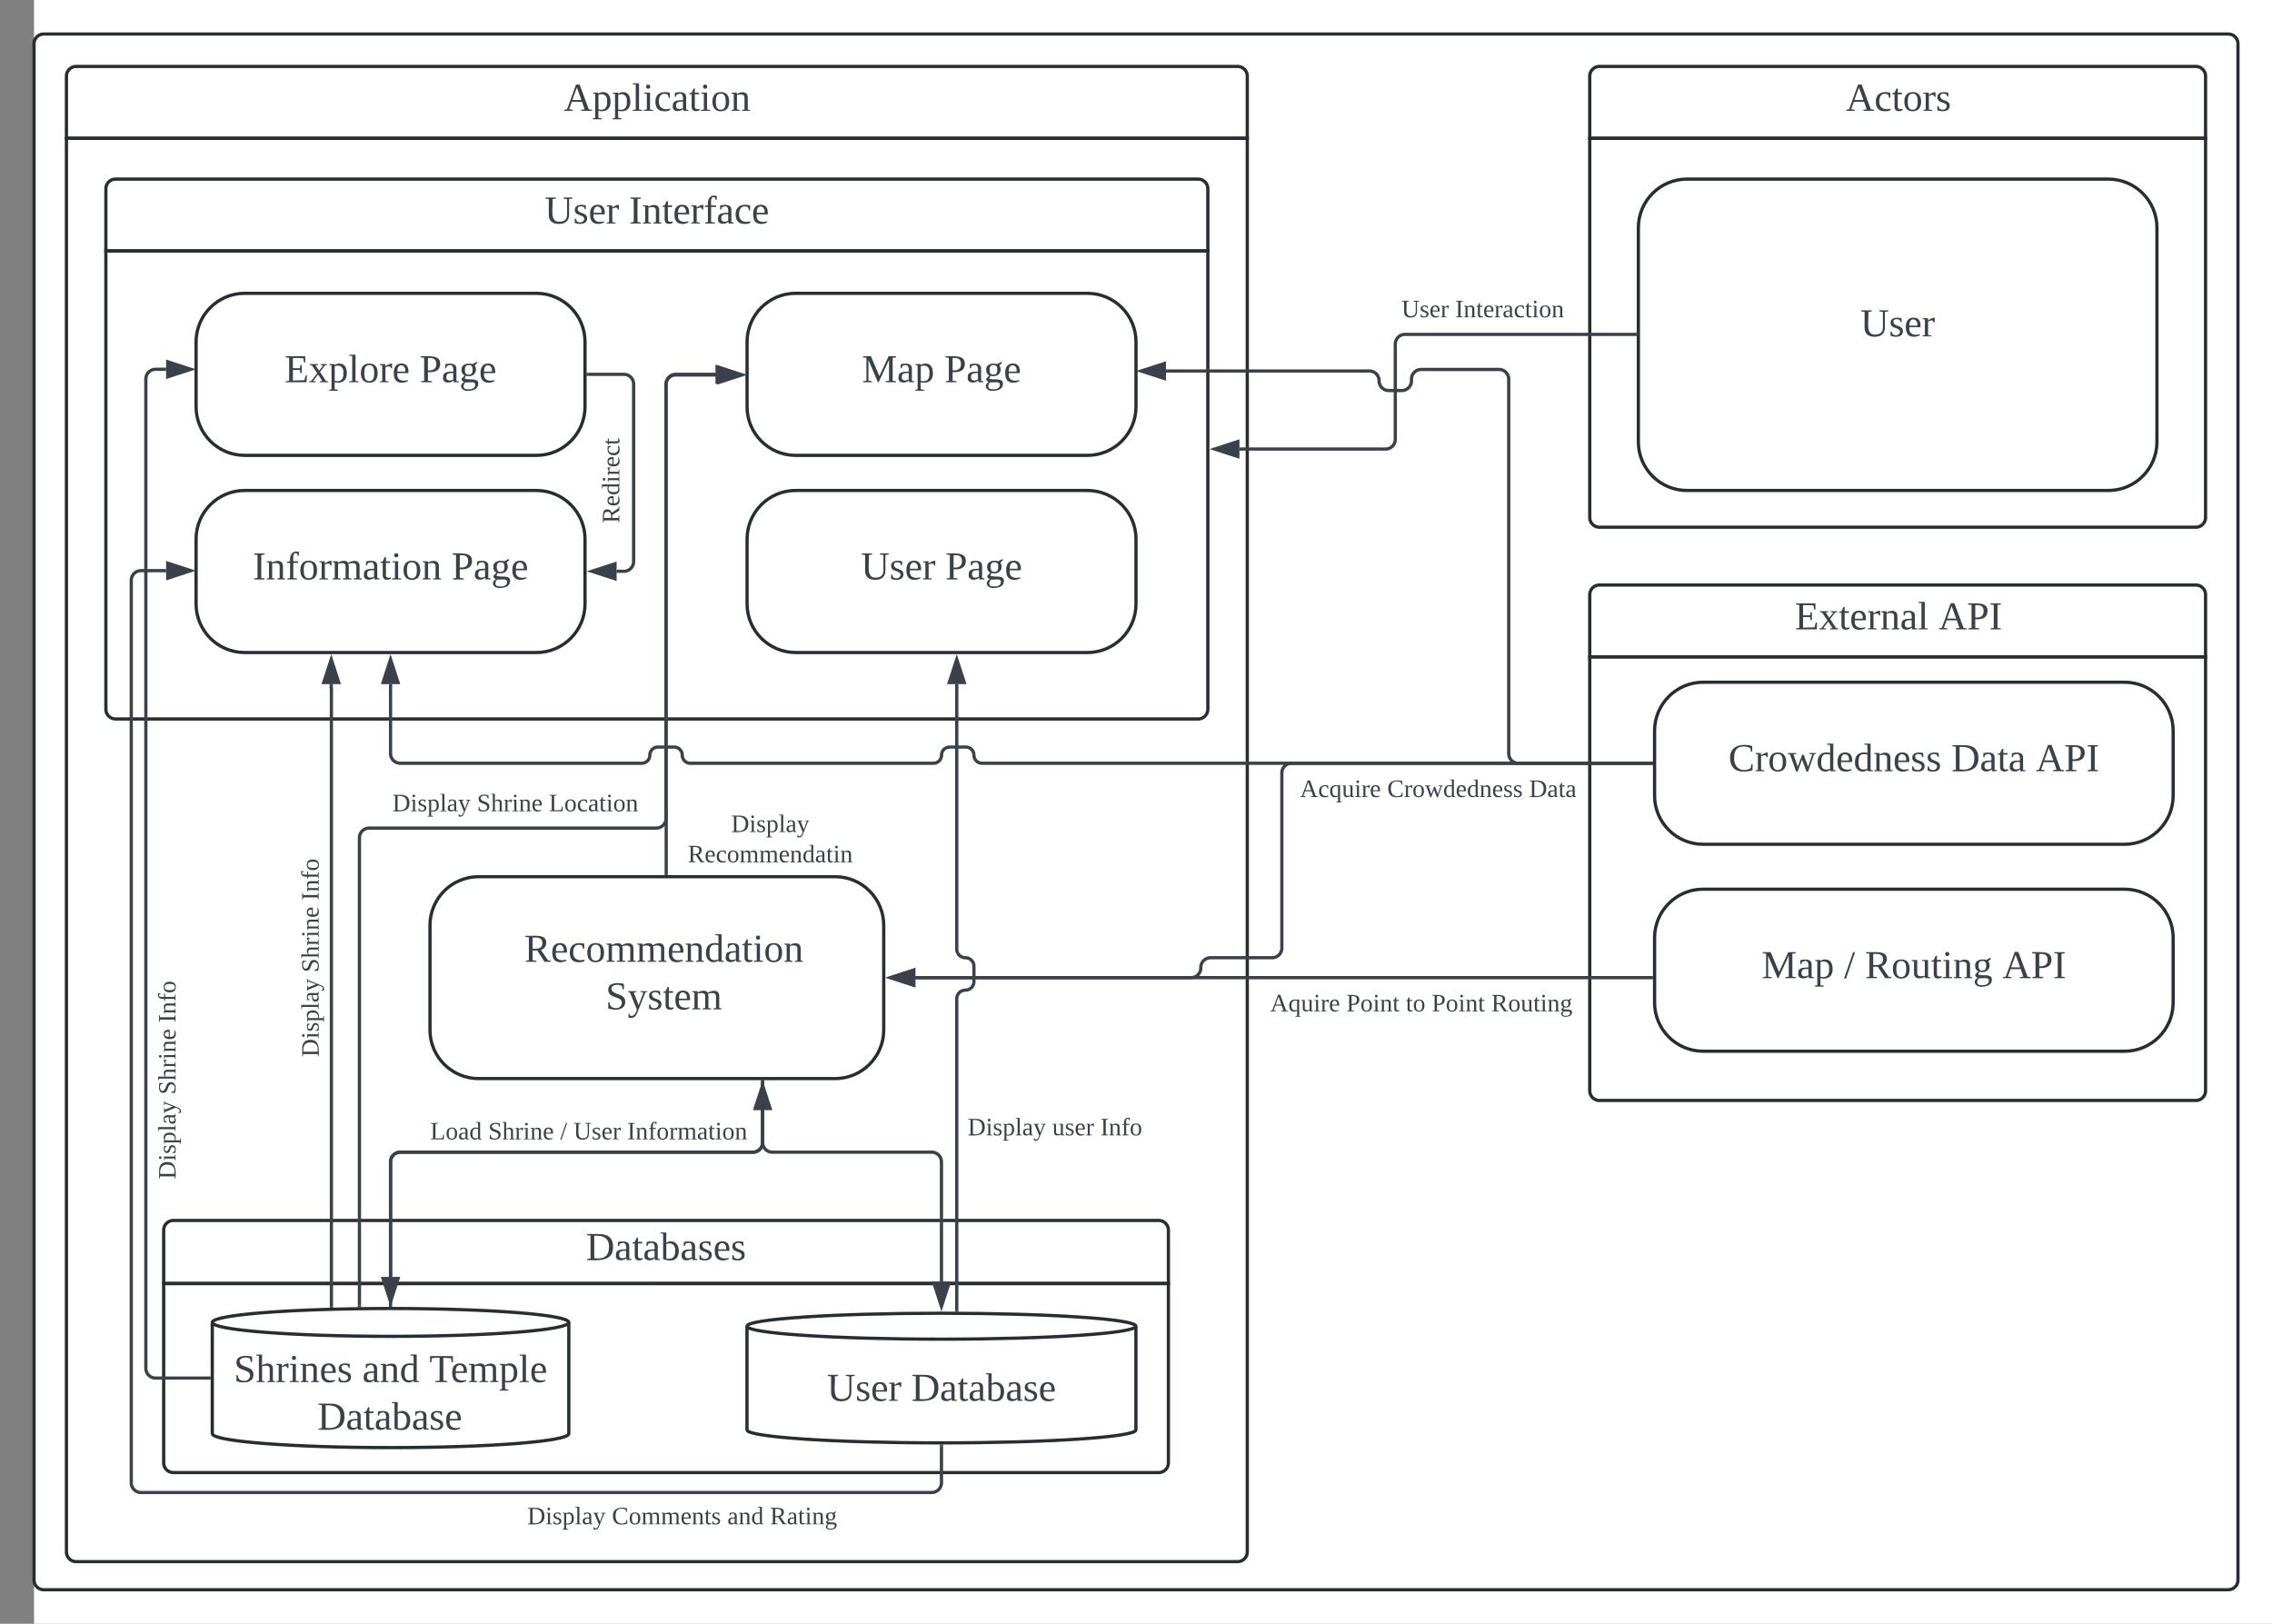 <svg xmlns="http://www.w3.org/2000/svg" xmlns:xlink="http://www.w3.org/1999/xlink" xmlns:lucid="lucid" width="1402" height="1002"><rect width="100%" height="100%" fill="#808080" stroke="none"/><g transform="translate(-479 221)" lucid:page-tab-id="0_0"><path d="M500-500h1500v1500H500z" fill="#fff"/><path d="M500-194a6 6 0 0 1 6-6h1348a6 6 0 0 1 6 6v948a6 6 0 0 1-6 6H506a6 6 0 0 1-6-6z" stroke="#282c33" stroke-width="2" fill-opacity="0"/><path d="M520-135.67V-174a6 6 0 0 1 6-6h716.67a6 6 0 0 1 6 6v38.33z" stroke="#282c33" stroke-width="2" fill="#fff"/><path d="M1248.67-135.67v872.34a6 6 0 0 1-6 6H526a6 6 0 0 1-6-6v-872.34z" stroke="#282c33" stroke-width="2" fill="none"/><use xlink:href="#a" transform="matrix(1,0,0,1,520,-180) translate(306.886 27.389)"/><path d="M994.33 320c16.57 0 30 13.43 30 30v64.58c0 16.57-13.43 30-30 30h-220c-16.57 0-30-13.43-30-30V350c0-16.57 13.43-30 30-30zM1790 200c16.57 0 30 13.43 30 30v40c0 16.57-13.43 30-30 30h-260c-16.57 0-30-13.43-30-30v-40c0-16.57 13.43-30 30-30zM1790 327.7c16.57 0 30 13.44 30 30v40c0 16.58-13.43 30-30 30h-260c-16.57 0-30-13.42-30-30v-40c0-16.56 13.43-30 30-30z" stroke="#282c33" stroke-width="2" fill-opacity="0"/><path d="M1460 184.33V146a6 6 0 0 1 6-6h368a6 6 0 0 1 6 6v38.33z" stroke="#282c33" stroke-width="2" fill="#fff"/><path d="M1840 184.33v267.75a6 6 0 0 1-6 6h-368a6 6 0 0 1-6-6V184.33z" stroke="#282c33" stroke-width="2" fill="none"/><use xlink:href="#b" transform="matrix(1,0,0,1,1460,140) translate(126.537 27.389)"/><use xlink:href="#c" transform="matrix(1,0,0,1,1460,140) translate(215.216 27.389)"/><path d="M544.33-66.14v-38.34a6 6 0 0 1 6-6h668a6 6 0 0 1 6 6v38.34z" stroke="#282c33" stroke-width="2" fill="#fff"/><path d="M1224.33-66.14v282.8a6 6 0 0 1-6 6h-668a6 6 0 0 1-6-6v-282.8z" stroke="#282c33" stroke-width="2" fill="none"/><use xlink:href="#d" transform="matrix(1,0,0,1,544.333,-110.477) translate(270.741 27.389)"/><use xlink:href="#e" transform="matrix(1,0,0,1,544.333,-110.477) translate(322.821 27.389)"/><path d="M810-40c16.57 0 30 13.43 30 30v40c0 16.57-13.43 30-30 30H630c-16.57 0-30-13.43-30-30v-40c0-16.57 13.43-30 30-30zM1150-40c16.57 0 30 13.43 30 30v40c0 16.57-13.43 30-30 30H970c-16.57 0-30-13.43-30-30v-40c0-16.57 13.43-30 30-30zM810 81.67c16.57 0 30 13.43 30 30v40c0 16.57-13.43 30-30 30H630c-16.57 0-30-13.43-30-30v-40c0-16.57 13.43-30 30-30zM1150 81.67c16.57 0 30 13.43 30 30v40c0 16.57-13.43 30-30 30H970c-16.57 0-30-13.43-30-30v-40c0-16.57 13.43-30 30-30z" stroke="#282c33" stroke-width="2" fill-opacity="0"/><path d="M580 571.04v-32.9a6 6 0 0 1 6-6h608a6 6 0 0 1 6 6v32.9z" stroke="#282c33" stroke-width="2" fill="#fff"/><path d="M1200 571.04V681.7a6 6 0 0 1-6 6H586a6 6 0 0 1-6-6V571.05z" stroke="#282c33" stroke-width="2" fill="none"/><use xlink:href="#f" transform="matrix(1,0,0,1,580,532.154) translate(260.602 24.389)"/><path d="M1460-135.67V-174a6 6 0 0 1 6-6h368a6 6 0 0 1 6 6v38.33z" stroke="#282c33" stroke-width="2" fill="#fff"/><path d="M1840-135.67v234a6 6 0 0 1-6 6h-368a6 6 0 0 1-6-6v-234z" stroke="#282c33" stroke-width="2" fill="none"/><use xlink:href="#g" transform="matrix(1,0,0,1,1460,-180) translate(158.009 27.389)"/><path d="M1780-110.48c16.57 0 30 13.43 30 30V51.67c0 16.56-13.43 30-30 30h-260c-16.57 0-30-13.44-30-30V-80.48c0-16.57 13.43-30 30-30z" stroke="#282c33" stroke-width="2" fill-opacity="0"/><path d="M830 663.7c0 4.75-49.25 8.6-110 8.6s-110-3.85-110-8.6v-68.66c0-4.74 49.25-8.58 110-8.58s110 3.84 110 8.58z" stroke="#282c33" stroke-width="2" fill="#fff"/><path d="M830 595.04c0 4.74-49.25 8.6-110 8.6s-110-3.86-110-8.6" stroke="#282c33" stroke-width="2" fill="none"/><use xlink:href="#h" transform="matrix(1,0,0,1,615,608.626) translate(8.275 23.243)"/><use xlink:href="#i" transform="matrix(1,0,0,1,615,608.626) translate(87.583 23.243)"/><use xlink:href="#j" transform="matrix(1,0,0,1,615,608.626) translate(128.935 23.243)"/><use xlink:href="#k" transform="matrix(1,0,0,1,615,608.626) translate(59.86 52.576)"/><path d="M1179.95 661.38c0 4.4-53.73 8-120 8-66.27 0-120-3.6-120-8v-64c0-4.42 53.73-8 120-8 66.27 0 120 3.58 120 8z" stroke="#282c33" stroke-width="2" fill="#fff"/><path d="M1179.95 597.38c0 4.4-53.73 8-120 8-66.27 0-120-3.6-120-8" stroke="#282c33" stroke-width="2" fill="none"/><use xlink:href="#d" transform="matrix(1,0,0,1,944.951,610.376) translate(44.315 33.056)"/><use xlink:href="#k" transform="matrix(1,0,0,1,944.951,610.376) translate(96.395 33.056)"/><path d="M768.67 358.3a6 6 0 0 1 6-6h228a6 6 0 0 1 6 6v48a6 6 0 0 1-6 6h-228a6 6 0 0 1-6-6z" fill="none"/><use xlink:href="#l" transform="matrix(1,0,0,1,768.667,352.291) translate(33.901 20.222)"/><use xlink:href="#m" transform="matrix(1,0,0,1,768.667,352.291) translate(84.046 49.556)"/><path d="M949.6 446.58V484a6 6 0 0 0 6 6h98.35a6 6 0 0 1 6 6v73.87" stroke="#3a414a" stroke-width="2" fill="none"/><path d="M950.58 446.6h-1.95v-1.02h1.95z" stroke="#3a414a" stroke-width=".05" fill="#3a414a"/><path d="M1059.95 585.14l-4.63-14.27h9.27z" stroke="#3a414a" stroke-width="2" fill="#3a414a"/><path d="M949.6 446.58V484a6 6 0 0 1-6 6H726a6 6 0 0 0-6 6v70.96" stroke="#3a414a" stroke-width="2" fill="none"/><path d="M950.58 446.6h-1.95v-1.02h1.95z" stroke="#3a414a" stroke-width=".05" fill="#3a414a"/><path d="M720 582.22l-4.63-14.26h9.26z" stroke="#3a414a" stroke-width="2" fill="#3a414a"/><path d="M1520 226a6 6 0 0 1 6-6h268a6 6 0 0 1 6 6v48a6 6 0 0 1-6 6h-268a6 6 0 0 1-6-6z" fill="none"/><use xlink:href="#n" transform="matrix(1,0,0,1,1520,220) translate(25.552 34.889)"/><use xlink:href="#o" transform="matrix(1,0,0,1,1520,220) translate(163.12 34.889)"/><use xlink:href="#p" transform="matrix(1,0,0,1,1520,220) translate(215.201 34.889)"/><path d="M1520 353.7a6 6 0 0 1 6-6h268a6 6 0 0 1 6 6v48a6 6 0 0 1-6 6h-268a6 6 0 0 1-6-6z" fill="none"/><use xlink:href="#q" transform="matrix(1,0,0,1,1520,347.709) translate(46.059 34.889)"/><use xlink:href="#r" transform="matrix(1,0,0,1,1520,347.709) translate(96.917 34.889)"/><use xlink:href="#s" transform="matrix(1,0,0,1,1520,347.709) translate(109.818 34.889)"/><use xlink:href="#p" transform="matrix(1,0,0,1,1520,347.709) translate(194.694 34.889)"/><path d="M1498 250h-222a6 6 0 0 0-6 6v108a6 6 0 0 1-6 6h-38a6 6 0 0 0-6 6v.3a6 6 0 0 1-6 6h-170.16" stroke="#3a414a" stroke-width="2" fill="none"/><path d="M1499 250.97h-1.03v-1.94h1.03z" stroke="#3a414a" stroke-width=".05" fill="#3a414a"/><path d="M1028.57 382.3l14.27-4.65v9.28z" stroke="#3a414a" stroke-width="2" fill="#3a414a"/><path d="M1498 382.3h-454.16" stroke="#3a414a" stroke-width="2" fill="none"/><path d="M1499 383.27h-1.03v-1.95h1.03z" stroke="#3a414a" stroke-width=".05" fill="#3a414a"/><path d="M1028.57 382.3l14.27-4.65v9.28z" stroke="#3a414a" stroke-width="2" fill="#3a414a"/><path d="M1498 250h-82a6 6 0 0 1-6-6V12.98a6 6 0 0 0-6-6h-48a6 6 0 0 0-6 6V14a6 6 0 0 1-6 6h-8a6 6 0 0 1-6-6v-.06a6 6 0 0 0-6-6h-125.5" stroke="#3a414a" stroke-width="2" fill="none"/><path d="M1499 250.97h-1.03v-1.94h1.03z" stroke="#3a414a" stroke-width=".05" fill="#3a414a"/><path d="M1183.24 7.94l14.26-4.63v9.28z" stroke="#3a414a" stroke-width="2" fill="#3a414a"/><path d="M720 584.46V496a6 6 0 0 1 6-6h217.6a6 6 0 0 0 6-6v-19.92" stroke="#3a414a" stroke-width="2" fill="none"/><path d="M720.98 585.48l-.98-.02h-.98v-1.03H721z" stroke="#3a414a" stroke-width=".05" fill="#3a414a"/><path d="M949.6 448.82l4.64 14.26h-9.27z" stroke="#3a414a" stroke-width="2" fill="#3a414a"/><path d="M600-14a6 6 0 0 1 6-6h228a6 6 0 0 1 6 6v48a6 6 0 0 1-6 6H606a6 6 0 0 1-6-6z" fill="none"/><use xlink:href="#t" transform="matrix(1,0,0,1,600,-20) translate(54.645 34.889)"/><use xlink:href="#u" transform="matrix(1,0,0,1,600,-20) translate(137.96 34.889)"/><path d="M940-14a6 6 0 0 1 6-6h228a6 6 0 0 1 6 6v48a6 6 0 0 1-6 6H946a6 6 0 0 1-6-6z" fill="none"/><use xlink:href="#q" transform="matrix(1,0,0,1,940,-20) translate(70.873 34.889)"/><use xlink:href="#u" transform="matrix(1,0,0,1,940,-20) translate(121.731 34.889)"/><path d="M600 107.67a6 6 0 0 1 6-6h228a6 6 0 0 1 6 6v48a6 6 0 0 1-6 6H606a6 6 0 0 1-6-6z" fill="none"/><use xlink:href="#v" transform="matrix(1,0,0,1,600,101.667) translate(34.988 34.889)"/><use xlink:href="#u" transform="matrix(1,0,0,1,600,101.667) translate(157.617 34.889)"/><path d="M940 107.67a6 6 0 0 1 6-6h228a6 6 0 0 1 6 6v48a6 6 0 0 1-6 6H946a6 6 0 0 1-6-6z" fill="none"/><use xlink:href="#w" transform="matrix(1,0,0,1,940,101.667) translate(70.262 34.889)"/><use xlink:href="#u" transform="matrix(1,0,0,1,940,101.667) translate(122.343 34.889)"/><path d="M890.1 318v-38.95a.05.05 0 0 0-.05-.05.05.05 0 0 1-.05-.05V16.38a6 6 0 0 1 6-6h25.5" stroke="#3a414a" stroke-width="2" fill="none"/><path d="M891.08 319h-1.95v-1.03h1.95z" stroke="#3a414a" stroke-width=".05" fill="#3a414a"/><path d="M936.76 10.38L922.5 15V5.75z" stroke="#3a414a" stroke-width="2" fill="#3a414a"/><path d="M1069.4 587.56V395.3a5.3 5.3 0 0 1 5.3-5.3 5.3 5.3 0 0 0 5.3-5.3v-9.4a5.3 5.3 0 0 0-5.3-5.3 5.3 5.3 0 0 1-5.3-5.3V201.17" stroke="#3a414a" stroke-width="2" fill="none"/><path d="M1070.38 588.58l-1.95-.04v-1h1.95z" stroke="#3a414a" stroke-width=".05" fill="#3a414a"/><path d="M1069.4 185.9l4.64 14.27h-9.27z" stroke="#3a414a" stroke-width="2" fill="#3a414a"/><path d="M683.5 585V203.7a.05.05 0 0 0-.04-.03.05.05 0 0 1-.05-.05v-2.45" stroke="#3a414a" stroke-width="2" fill="none"/><path d="M684.48 585.95l-1.96.1v-1.08h1.96z" stroke="#3a414a" stroke-width=".05" fill="#3a414a"/><path d="M683.4 185.9l4.64 14.27h-9.27z" stroke="#3a414a" stroke-width="2" fill="#3a414a"/><path d="M608 629.38h-33a6 6 0 0 1-6-6V12.88a6 6 0 0 1 6-6h6.5" stroke="#3a414a" stroke-width="2" fill="none"/><path d="M609 630.35h-1.02v-1.95H609z" stroke="#3a414a" stroke-width=".05" fill="#3a414a"/><path d="M596.76 6.9l-14.26 4.63V2.25z" stroke="#3a414a" stroke-width="2" fill="#3a414a"/><path d="M1059.95 671.38V694a6 6 0 0 1-6 6H566a6 6 0 0 1-6-6V137.15a6 6 0 0 1 6-6h15.5" stroke="#3a414a" stroke-width="2" fill="none"/><path d="M1059.95 670.38h.98v1.02h-1.95v-1.04z" stroke="#3a414a" stroke-width=".05" fill="#3a414a"/><path d="M596.76 131.15l-14.26 4.64v-9.28z" stroke="#3a414a" stroke-width="2" fill="#3a414a"/><path d="M700.8 584.7V296a6 6 0 0 1 6-6H884a6 6 0 0 0 6-6V16a6 6 0 0 1 6-6h24.5" stroke="#3a414a" stroke-width="2" fill="none"/><path d="M701.76 585.68l-1.94.03v-1.03h1.94z" stroke="#3a414a" stroke-width=".05" fill="#3a414a"/><path d="M935.76 10l-14.26 4.63V5.37z" stroke="#3a414a" stroke-width="2" fill="#3a414a"/><path d="M1060 466a6 6 0 0 1 6-6h128a6 6 0 0 1 6 6v20.3a6 6 0 0 1-6 6h-128a6 6 0 0 1-6-6z" fill="none"/><use xlink:href="#x" transform="matrix(1,0,0,1,1060,460) translate(16.117 19.611)"/><use xlink:href="#y" transform="matrix(1,0,0,1,1060,460) translate(68.315 19.611)"/><use xlink:href="#z" transform="matrix(1,0,0,1,1060,460) translate(98.043 19.611)"/><path d="M1280 253.7a6 6 0 0 1 6-6h160.17a6 6 0 0 1 6 6v28a6 6 0 0 1-6 6H1286a6 6 0 0 1-6-6z" fill="none"/><use xlink:href="#A" transform="matrix(1,0,0,1,1280,247.709) translate(1.182 23.111)"/><use xlink:href="#B" transform="matrix(1,0,0,1,1280,247.709) translate(55.022 23.111)"/><use xlink:href="#C" transform="matrix(1,0,0,1,1280,247.709) translate(142.565 23.111)"/><path d="M1259.1 386a6 6 0 0 1 6-6h181.07a6 6 0 0 1 6 6v28a6 6 0 0 1-6 6H1265.1a6 6 0 0 1-6-6z" fill="none"/><use xlink:href="#D" transform="matrix(1,0,0,1,1259.088,380) translate(3.731 23.111)"/><use xlink:href="#E" transform="matrix(1,0,0,1,1259.088,380) translate(50.701 23.111)"/><use xlink:href="#F" transform="matrix(1,0,0,1,1259.088,380) translate(87.429 23.111)"/><use xlink:href="#E" transform="matrix(1,0,0,1,1259.088,380) translate(103.417 23.111)"/><use xlink:href="#G" transform="matrix(1,0,0,1,1259.088,380) translate(140.145 23.111)"/><path d="M744.33 466a6 6 0 0 1 6-6H934a6 6 0 0 1 6 6v25.32a6 6 0 0 1-6 6H750.33a6 6 0 0 1-6-6z" fill="none"/><use xlink:href="#H" transform="matrix(1,0,0,1,744.333,460) translate(0.151 22.111)"/><use xlink:href="#I" transform="matrix(1,0,0,1,744.333,460) translate(35.929 22.111)"/><use xlink:href="#J" transform="matrix(1,0,0,1,744.333,460) translate(80.349 22.111)"/><use xlink:href="#K" transform="matrix(1,0,0,1,744.333,460) translate(88.559 22.111)"/><use xlink:href="#L" transform="matrix(1,0,0,1,744.333,460) translate(121.701 22.111)"/><path d="M884.33 286a6 6 0 0 1 6-6h128a6 6 0 0 1 6 6v20.3a6 6 0 0 1-6 6h-128a6 6 0 0 1-6-6z" fill="none"/><g><use xlink:href="#M" transform="matrix(1,0,0,1,884.333,280) translate(45.846 12.444)"/><use xlink:href="#N" transform="matrix(1,0,0,1,884.333,280) translate(19.099 31.111)"/></g><path d="M720 266a6 6 0 0 1 6-6h141.86a6 6 0 0 1 6 6v20.3a6 6 0 0 1-6 6H726a6 6 0 0 1-6-6z" fill="none"/><g><use xlink:href="#O" transform="matrix(1,0,0,1,720,260) translate(1.102 19.611)"/><use xlink:href="#P" transform="matrix(1,0,0,1,720,260) translate(53.299 19.611)"/><use xlink:href="#Q" transform="matrix(1,0,0,1,720,260) translate(97.719 19.611)"/></g><path d="M800 706a6 6 0 0 1 6-6h188a6 6 0 0 1 6 6v20.3a6 6 0 0 1-6 6H806a6 6 0 0 1-6-6z" fill="none"/><g><use xlink:href="#x" transform="matrix(1,0,0,1,800,700) translate(4.398 19.611)"/><use xlink:href="#R" transform="matrix(1,0,0,1,800,700) translate(56.596 19.611)"/><use xlink:href="#S" transform="matrix(1,0,0,1,800,700) translate(127.849 19.611)"/><use xlink:href="#T" transform="matrix(1,0,0,1,800,700) translate(154.164 19.611)"/></g><g><path d="M573.7 515.42a6 6 0 0 1-6-6v-128a6 6 0 0 1 6-6H594a6 6 0 0 1 6 6v128a6 6 0 0 1-6 6z" fill="none"/></g><g><use xlink:href="#x" transform="matrix(6.123233995736766e-17,-1,1,6.123233995736766e-17,567.709,515.419) translate(8.772 19.611)"/><use xlink:href="#I" transform="matrix(6.123233995736766e-17,-1,1,6.123233995736766e-17,567.709,515.419) translate(60.969 19.611)"/><use xlink:href="#z" transform="matrix(6.123233995736766e-17,-1,1,6.123233995736766e-17,567.709,515.419) translate(105.389 19.611)"/></g><g><path d="M662.02 440a6 6 0 0 1-6-6V306a6 6 0 0 1 6-6h20.3a6 6 0 0 1 6 6v128a6 6 0 0 1-6 6z" fill="none"/></g><g><use xlink:href="#x" transform="matrix(6.123233995736766e-17,-1,1,6.123233995736766e-17,656.021,440) translate(8.772 19.611)"/><use xlink:href="#I" transform="matrix(6.123233995736766e-17,-1,1,6.123233995736766e-17,656.021,440) translate(60.969 19.611)"/><use xlink:href="#z" transform="matrix(6.123233995736766e-17,-1,1,6.123233995736766e-17,656.021,440) translate(105.389 19.611)"/></g><path d="M1490-42.33a6 6 0 0 1 6-6h308a6 6 0 0 1 6 6v48a6 6 0 0 1-6 6h-308a6 6 0 0 1-6-6z" fill="none"/><g><use xlink:href="#U" transform="matrix(1,0,0,1,1490,-48.333) translate(137.015 34.889)"/></g><path d="M1489-14.65h-143a6 6 0 0 0-6 6V50.1a6 6 0 0 1-6 6h-90.16" stroke="#3a414a" stroke-width="2" fill="none"/><path d="M1490-13.67h-1.03v-1.95h1.03z" stroke="#3a414a" stroke-width=".05" fill="#3a414a"/><path d="M1228.57 56.1l14.27-4.64v9.27z" stroke="#3a414a" stroke-width="2" fill="#3a414a"/><path d="M1320-42.33a6 6 0 0 1 6-6h135.83a6 6 0 0 1 6 6v28a6 6 0 0 1-6 6H1326a6 6 0 0 1-6-6z" fill="none"/><g><use xlink:href="#V" transform="matrix(1,0,0,1,1320,-48.333) translate(23.833 23.111)"/><use xlink:href="#W" transform="matrix(1,0,0,1,1320,-48.333) translate(56.975 23.111)"/></g><path d="M842 10h22a6 6 0 0 1 6 6v109.53a6 6 0 0 1-6 6h-4.5" stroke="#3a414a" stroke-width="2" fill="none"/><path d="M842.03 10.97H841V9.03h1.03z" stroke="#3a414a" stroke-width=".05" fill="#3a414a"/><path d="M844.24 131.53l14.26-4.64v9.26z" stroke="#3a414a" stroke-width="2" fill="#3a414a"/><g><path d="M847.56 145.6a6 6 0 0 1-6-6v-128a6 6 0 0 1 6-6h20.3a6 6 0 0 1 6 6v128a6 6 0 0 1-6 6z" fill="none"/></g><g><use xlink:href="#X" transform="matrix(6.123233995736766e-17,-1,1,6.123233995736766e-17,841.564,145.595) translate(43.728 19.611)"/></g><path d="M1498 250h-413a5 5 0 0 1-5-5 5 5 0 0 0-5-5h-10a5 5 0 0 0-5 5 5 5 0 0 1-5 5H905a5 5 0 0 1-5-5 5 5 0 0 0-5-5h-10a5 5 0 0 0-5 5 5 5 0 0 1-5 5H726a6 6 0 0 1-6-6v-42.83" stroke="#3a414a" stroke-width="2" fill="none"/><path d="M1499 250.97h-1.03v-1.94h1.03z" stroke="#3a414a" stroke-width=".05" fill="#3a414a"/><path d="M720 185.9l4.63 14.27h-9.26z" stroke="#3a414a" stroke-width="2" fill="#3a414a"/><defs><path fill="#3a414a" d="M81-9v9H4v-9l26-5 81-224h33l83 224 30 5v9h-99v-9l31-5-23-68H73L49-14zm38-203L78-98h82" id="Y"/><path fill="#3a414a" d="M166-85c3 67-44 102-111 85l1 64 29 4v9H6v-9l21-4v-217c-7-3-22 1-19-12h46l1 9c11-8 26-14 45-14 47 2 64 36 66 85zM56-13c53 14 83-14 78-72 7-53-33-79-78-60v132" id="Z"/><path fill="#3a414a" d="M65-12l28 4v8H7v-8l28-4v-226l-28-4v-8h58v238" id="aa"/><path fill="#3a414a" d="M47-200c-23 0-25-39 0-38 13 0 18 7 20 19-1 11-8 19-20 19zM65-12l28 4v8H8v-8l28-4v-141l-24-4v-8h53v153" id="ab"/><path fill="#3a414a" d="M45-84c0 64 52 80 104 63 1 25-30 25-55 25-56 0-80-32-80-88 0-76 62-98 131-80v46h-10c-5-15-4-31-23-35-47-10-67 21-67 69" id="ac"/><path fill="#3a414a" d="M32-163c41-10 102-14 102 39v112c8 3 24-2 21 12h-45l-4-17C83 13 3 13 13-46c-2-50 45-50 92-51 4-36-5-70-42-56-6 2-12 4-16 6-4 7 0 23-15 20v-36zM42-47c0 41 41 33 63 22v-59c-34 1-63-1-63 37" id="ad"/><path fill="#3a414a" d="M54-38c-1 25 24 26 44 20v12C71 10 25 9 25-35v-115H4c-2-14 14-10 21-15l18-38h11v38h38v15H54v112" id="ae"/><path fill="#3a414a" d="M90-170c52 0 76 32 76 87 0 54-24 87-77 87-51 0-75-34-75-87 0-54 24-87 76-87zM89-10c39 0 46-35 46-73 0-39-7-73-46-73-39 1-44 34-44 73s6 72 44 73" id="af"/><path fill="#3a414a" d="M125-118c4-37-41-34-68-26v132l23 4v8H8C5-13 21-9 28-12v-141c-7-3-23 1-20-12h47l2 13c31-23 98-29 98 31v109c7 3 23-1 20 12h-72v-8l22-4v-106" id="ag"/><g id="a"><use transform="matrix(0.068,0,0,0.068,0,0)" xlink:href="#Y"/><use transform="matrix(0.068,0,0,0.068,17.586,0)" xlink:href="#Z"/><use transform="matrix(0.068,0,0,0.068,29.809,0)" xlink:href="#Z"/><use transform="matrix(0.068,0,0,0.068,42.031,0)" xlink:href="#aa"/><use transform="matrix(0.068,0,0,0.068,48.821,0)" xlink:href="#ab"/><use transform="matrix(0.068,0,0,0.068,55.611,0)" xlink:href="#ac"/><use transform="matrix(0.068,0,0,0.068,66.407,0)" xlink:href="#ad"/><use transform="matrix(0.068,0,0,0.068,77.204,0)" xlink:href="#ae"/><use transform="matrix(0.068,0,0,0.068,83.994,0)" xlink:href="#ab"/><use transform="matrix(0.068,0,0,0.068,90.784,0)" xlink:href="#af"/><use transform="matrix(0.068,0,0,0.068,103.006,0)" xlink:href="#ag"/></g><path fill="#3a414a" d="M10-9l31-5v-208l-31-4v-10h177v57h-11l-6-38c-28-4-63-3-95-3v92h63l6-28h11v73h-11l-6-29H75v96l105-3 10-43h12l-3 62H10v-9" id="ah"/><path fill="#3a414a" d="M156-12c7 3 23-1 20 12h-75v-8l22-4-38-58-45 58 23 4v8H3v-8l19-3 55-71-48-71c-7-3-23 1-20-12h75v8l-22 4 32 48 37-48-23-4v-8h59v8l-19 3-46 60" id="ai"/><path fill="#3a414a" d="M84-170c49 0 66 33 63 87H46c-8 60 38 80 95 63v10C128-2 108 4 88 4 34 4 14-29 14-84c-1-54 22-86 70-86zm33 73c12-57-57-82-69-24-1 7-2 15-2 24h71" id="aj"/><path fill="#3a414a" d="M57-145c16-10 35-24 60-25v45c-19 1-8-30-40-17l-20 6v124l29 4v8H7v-8l21-4v-141c-8-3-24 2-21-12h48" id="ak"/><g id="b"><use transform="matrix(0.068,0,0,0.068,0,0)" xlink:href="#ah"/><use transform="matrix(0.068,0,0,0.068,14.87,0)" xlink:href="#ai"/><use transform="matrix(0.068,0,0,0.068,27.093,0)" xlink:href="#ae"/><use transform="matrix(0.068,0,0,0.068,33.883,0)" xlink:href="#aj"/><use transform="matrix(0.068,0,0,0.068,44.679,0)" xlink:href="#ak"/><use transform="matrix(0.068,0,0,0.068,52.759,0)" xlink:href="#ag"/><use transform="matrix(0.068,0,0,0.068,64.981,0)" xlink:href="#ad"/><use transform="matrix(0.068,0,0,0.068,75.778,0)" xlink:href="#aa"/></g><path fill="#3a414a" d="M75-108c48 3 76-12 76-58s-28-57-76-54v112zm111-58c-1 60-46 78-111 74v78l37 5v9H13v-9l28-5v-208l-31-4v-10c81 1 178-14 176 70" id="al"/><path fill="#3a414a" d="M77-14l30 5v9H13v-9l30-5v-208l-30-4v-10h94v10l-30 4v208" id="am"/><g id="c"><use transform="matrix(0.068,0,0,0.068,0,0)" xlink:href="#Y"/><use transform="matrix(0.068,0,0,0.068,17.586,0)" xlink:href="#al"/><use transform="matrix(0.068,0,0,0.068,31.167,0)" xlink:href="#am"/></g><path fill="#3a414a" d="M134-16c44-1 70-21 70-64v-142l-32-4v-10h80v10l-30 4v141c0 57-33 84-91 85-58 0-93-26-93-82v-144l-30-4v-10h94v10l-30 4c7 82-31 209 62 206" id="an"/><path fill="#3a414a" d="M41-130c7 48 86 23 86 84 0 56-69 57-112 41v-40c20 0 9 29 31 31 35 19 77-26 41-50-27-18-72-13-72-59 0-50 58-52 100-41v36c-19 1-8-25-28-25-21-7-50-1-46 23" id="ao"/><g id="d"><use transform="matrix(0.068,0,0,0.068,0,0)" xlink:href="#an"/><use transform="matrix(0.068,0,0,0.068,17.586,0)" xlink:href="#ao"/><use transform="matrix(0.068,0,0,0.068,27.093,0)" xlink:href="#aj"/><use transform="matrix(0.068,0,0,0.068,37.889,0)" xlink:href="#ak"/></g><path fill="#3a414a" d="M103-236c-39-15-35 32-34 71h44v15H69v136l35 6v8H15v-8l25-6v-136H11v-9l29-7c-6-59 23-100 80-84v36c-15 2-12-14-17-22" id="ap"/><g id="e"><use transform="matrix(0.068,0,0,0.068,0,0)" xlink:href="#am"/><use transform="matrix(0.068,0,0,0.068,8.08,0)" xlink:href="#ag"/><use transform="matrix(0.068,0,0,0.068,20.302,0)" xlink:href="#ae"/><use transform="matrix(0.068,0,0,0.068,27.093,0)" xlink:href="#aj"/><use transform="matrix(0.068,0,0,0.068,37.889,0)" xlink:href="#ak"/><use transform="matrix(0.068,0,0,0.068,45.969,0)" xlink:href="#ap"/><use transform="matrix(0.068,0,0,0.068,54.049,0)" xlink:href="#ad"/><use transform="matrix(0.068,0,0,0.068,64.846,0)" xlink:href="#ac"/><use transform="matrix(0.068,0,0,0.068,75.642,0)" xlink:href="#aj"/></g><path fill="#3a414a" d="M75-17c87 13 134-18 134-103 0-78-51-106-134-100v203zm171-102C246 5 139 7 10 0v-9l31-5v-208l-31-4v-10h107c82 0 129 35 129 117" id="aq"/><path fill="#3a414a" d="M53-14c58 12 82-15 82-73 0-52-35-77-82-58v131zM89 4C64 4 42-2 24-9v-229l-24-4v-8h53l-1 94c48-33 114-4 114 69 0 57-23 91-77 91" id="ar"/><g id="f"><use transform="matrix(0.068,0,0,0.068,0,0)" xlink:href="#aq"/><use transform="matrix(0.068,0,0,0.068,17.586,0)" xlink:href="#ad"/><use transform="matrix(0.068,0,0,0.068,28.383,0)" xlink:href="#ae"/><use transform="matrix(0.068,0,0,0.068,35.173,0)" xlink:href="#ad"/><use transform="matrix(0.068,0,0,0.068,45.969,0)" xlink:href="#ar"/><use transform="matrix(0.068,0,0,0.068,58.191,0)" xlink:href="#ad"/><use transform="matrix(0.068,0,0,0.068,68.988,0)" xlink:href="#ao"/><use transform="matrix(0.068,0,0,0.068,78.494,0)" xlink:href="#aj"/><use transform="matrix(0.068,0,0,0.068,89.29,0)" xlink:href="#ao"/></g><g id="g"><use transform="matrix(0.068,0,0,0.068,0,0)" xlink:href="#Y"/><use transform="matrix(0.068,0,0,0.068,17.586,0)" xlink:href="#ac"/><use transform="matrix(0.068,0,0,0.068,28.383,0)" xlink:href="#ae"/><use transform="matrix(0.068,0,0,0.068,35.173,0)" xlink:href="#af"/><use transform="matrix(0.068,0,0,0.068,47.395,0)" xlink:href="#ak"/><use transform="matrix(0.068,0,0,0.068,55.475,0)" xlink:href="#ao"/></g><path fill="#3a414a" d="M178-68c0 79-95 82-154 59v-54h12c1 35 22 52 60 52 50 0 69-58 33-82-39-24-105-21-105-85 0-67 86-66 142-53v49h-12l-6-29c-31-27-121-7-89 42 28 43 119 24 119 101" id="as"/><path fill="#3a414a" d="M126-119c3-38-42-31-69-25v132l23 4v8H7v-8l21-4v-226l-24-4v-8h53l-1 98c31-22 99-31 99 31v109c7 3 23-1 20 12h-71v-8l22-4v-107" id="at"/><g id="h"><use transform="matrix(0.068,0,0,0.068,0,0)" xlink:href="#as"/><use transform="matrix(0.068,0,0,0.068,13.58,0)" xlink:href="#at"/><use transform="matrix(0.068,0,0,0.068,25.802,0)" xlink:href="#ak"/><use transform="matrix(0.068,0,0,0.068,33.883,0)" xlink:href="#ab"/><use transform="matrix(0.068,0,0,0.068,40.673,0)" xlink:href="#ag"/><use transform="matrix(0.068,0,0,0.068,52.895,0)" xlink:href="#aj"/><use transform="matrix(0.068,0,0,0.068,63.691,0)" xlink:href="#ao"/></g><path fill="#3a414a" d="M13-81c0-71 46-101 114-85l-1-72-28-4v-8h57v238c8 3 24-2 21 12h-47l-2-12C80 23 13-1 13-81zm77-74c-37 1-44 33-45 74 0 38 9 66 45 66 14 0 27-3 36-7v-130c-10-1-24-3-36-3" id="au"/><g id="i"><use transform="matrix(0.068,0,0,0.068,0,0)" xlink:href="#ad"/><use transform="matrix(0.068,0,0,0.068,10.796,0)" xlink:href="#ag"/><use transform="matrix(0.068,0,0,0.068,23.019,0)" xlink:href="#au"/></g><path fill="#3a414a" d="M55 0v-9l38-5v-207c-22 1-53 0-70 4l-5 37H7v-56h207v56h-12l-5-37-70-3v206l37 5v9H55" id="av"/><path fill="#3a414a" d="M126-118c4-37-42-32-68-25v131l24 4v8H8C5-13 21-9 28-12v-141c-7-3-23 1-20-12h48l1 13c22-15 77-30 92 2 32-22 104-36 104 29v109c8 3 24-2 21 12h-75v-8l25-4v-106c3-39-45-31-72-24 7 37 1 88 3 130l25 4v8h-78v-8l24-4v-106" id="aw"/><g id="j"><use transform="matrix(0.068,0,0,0.068,0,0)" xlink:href="#av"/><use transform="matrix(0.068,0,0,0.068,13.173,0)" xlink:href="#aj"/><use transform="matrix(0.068,0,0,0.068,23.969,0)" xlink:href="#aw"/><use transform="matrix(0.068,0,0,0.068,42.981,0)" xlink:href="#Z"/><use transform="matrix(0.068,0,0,0.068,55.204,0)" xlink:href="#aa"/><use transform="matrix(0.068,0,0,0.068,61.994,0)" xlink:href="#aj"/></g><g id="k"><use transform="matrix(0.068,0,0,0.068,0,0)" xlink:href="#aq"/><use transform="matrix(0.068,0,0,0.068,17.586,0)" xlink:href="#ad"/><use transform="matrix(0.068,0,0,0.068,28.383,0)" xlink:href="#ae"/><use transform="matrix(0.068,0,0,0.068,35.173,0)" xlink:href="#ad"/><use transform="matrix(0.068,0,0,0.068,45.969,0)" xlink:href="#ar"/><use transform="matrix(0.068,0,0,0.068,58.191,0)" xlink:href="#ad"/><use transform="matrix(0.068,0,0,0.068,68.988,0)" xlink:href="#ao"/><use transform="matrix(0.068,0,0,0.068,78.494,0)" xlink:href="#aj"/></g><path fill="#3a414a" d="M199-173c-1 36-21 56-49 65l64 94 26 5v9h-57l-66-103H75v89l35 5v9H13v-9l28-5v-208l-31-4v-10c80 4 190-20 189 63zM75-119c50 2 89-1 89-51 0-49-39-52-89-50v101" id="ax"/><g id="l"><use transform="matrix(0.068,0,0,0.068,0,0)" xlink:href="#ax"/><use transform="matrix(0.068,0,0,0.068,16.296,0)" xlink:href="#aj"/><use transform="matrix(0.068,0,0,0.068,27.093,0)" xlink:href="#ac"/><use transform="matrix(0.068,0,0,0.068,37.889,0)" xlink:href="#af"/><use transform="matrix(0.068,0,0,0.068,50.111,0)" xlink:href="#aw"/><use transform="matrix(0.068,0,0,0.068,69.123,0)" xlink:href="#aw"/><use transform="matrix(0.068,0,0,0.068,88.136,0)" xlink:href="#aj"/><use transform="matrix(0.068,0,0,0.068,98.932,0)" xlink:href="#ag"/><use transform="matrix(0.068,0,0,0.068,111.154,0)" xlink:href="#au"/><use transform="matrix(0.068,0,0,0.068,123.377,0)" xlink:href="#ad"/><use transform="matrix(0.068,0,0,0.068,134.173,0)" xlink:href="#ae"/><use transform="matrix(0.068,0,0,0.068,140.963,0)" xlink:href="#ab"/><use transform="matrix(0.068,0,0,0.068,147.753,0)" xlink:href="#af"/><use transform="matrix(0.068,0,0,0.068,159.975,0)" xlink:href="#ag"/></g><path fill="#3a414a" d="M161-154L85 37C75 66 49 86 8 75V39c18-2 6 24 29 21 30-4 38-32 47-58L21-153c-7-3-20 0-17-12h77v8l-26 4 45 116 43-116-26-4v-8h62v8" id="ay"/><g id="m"><use transform="matrix(0.068,0,0,0.068,0,0)" xlink:href="#as"/><use transform="matrix(0.068,0,0,0.068,13.58,0)" xlink:href="#ay"/><use transform="matrix(0.068,0,0,0.068,25.802,0)" xlink:href="#ao"/><use transform="matrix(0.068,0,0,0.068,35.309,0)" xlink:href="#ae"/><use transform="matrix(0.068,0,0,0.068,42.099,0)" xlink:href="#aj"/><use transform="matrix(0.068,0,0,0.068,52.895,0)" xlink:href="#aw"/></g><path fill="#3a414a" d="M52-115c0 93 80 130 150 87l7-35h11l-1 55c-23 7-52 12-83 12C60 4 19-37 15-115c-5-113 97-141 201-114l1 51h-12l-5-30c-15-9-39-16-62-16-66 0-86 41-86 109" id="az"/><path fill="#3a414a" d="M240-154L185 4h-14l-41-109L90 4H77L20-153c-7-3-23 1-20-12h79v8l-27 4L91-41l40-108h14l40 109 38-113-28-4v-8h63v8" id="aA"/><g id="n"><use transform="matrix(0.068,0,0,0.068,0,0)" xlink:href="#az"/><use transform="matrix(0.068,0,0,0.068,16.296,0)" xlink:href="#ak"/><use transform="matrix(0.068,0,0,0.068,24.377,0)" xlink:href="#af"/><use transform="matrix(0.068,0,0,0.068,36.599,0)" xlink:href="#aA"/><use transform="matrix(0.068,0,0,0.068,54.185,0)" xlink:href="#au"/><use transform="matrix(0.068,0,0,0.068,66.407,0)" xlink:href="#aj"/><use transform="matrix(0.068,0,0,0.068,77.204,0)" xlink:href="#au"/><use transform="matrix(0.068,0,0,0.068,89.426,0)" xlink:href="#ag"/><use transform="matrix(0.068,0,0,0.068,101.648,0)" xlink:href="#aj"/><use transform="matrix(0.068,0,0,0.068,112.444,0)" xlink:href="#ao"/><use transform="matrix(0.068,0,0,0.068,121.951,0)" xlink:href="#ao"/></g><g id="o"><use transform="matrix(0.068,0,0,0.068,0,0)" xlink:href="#aq"/><use transform="matrix(0.068,0,0,0.068,17.586,0)" xlink:href="#ad"/><use transform="matrix(0.068,0,0,0.068,28.383,0)" xlink:href="#ae"/><use transform="matrix(0.068,0,0,0.068,35.173,0)" xlink:href="#ad"/></g><g id="p"><use transform="matrix(0.068,0,0,0.068,0,0)" xlink:href="#Y"/><use transform="matrix(0.068,0,0,0.068,17.586,0)" xlink:href="#al"/><use transform="matrix(0.068,0,0,0.068,31.167,0)" xlink:href="#am"/></g><path fill="#3a414a" d="M152 0h-7L59-203v189l32 5v9H10v-9l31-5v-208l-31-4v-10h72l76 180 84-180h68v10l-31 4v208l31 5v9h-96v-9l32-5v-189" id="aB"/><g id="q"><use transform="matrix(0.068,0,0,0.068,0,0)" xlink:href="#aB"/><use transform="matrix(0.068,0,0,0.068,21.728,0)" xlink:href="#ad"/><use transform="matrix(0.068,0,0,0.068,32.525,0)" xlink:href="#Z"/></g><path fill="#3a414a" d="M18 4H0l83-241h17" id="aC"/><use transform="matrix(0.068,0,0,0.068,0,0)" xlink:href="#aC" id="r"/><path fill="#3a414a" d="M124-13C89 8 26 15 26-45v-108c-8-3-24 2-21-12h50v118c-3 37 42 32 69 25v-131l-25-4v-8h54v153c8 3 24-2 21 12h-48" id="aD"/><path fill="#3a414a" d="M141-152c28 39 5 97-54 97-9 0-20-2-27-3L49-35c29 22 130-14 124 52-4 45-38 57-88 61C21 83-8 26 45-2 33-6 22-15 21-31l28-31c-19-9-28-26-28-51-2-51 53-65 100-52l38-20 7 8zM85 64c35 0 61-11 61-42 0-35-57-17-89-21-9 8-16 19-17 34 0 25 19 29 45 29zM52-113c1 26 7 46 35 44 28-1 34-16 35-44 0-26-6-43-34-43s-36 17-36 43" id="aE"/><g id="s"><use transform="matrix(0.068,0,0,0.068,0,0)" xlink:href="#ax"/><use transform="matrix(0.068,0,0,0.068,16.296,0)" xlink:href="#af"/><use transform="matrix(0.068,0,0,0.068,28.519,0)" xlink:href="#aD"/><use transform="matrix(0.068,0,0,0.068,40.741,0)" xlink:href="#ae"/><use transform="matrix(0.068,0,0,0.068,47.531,0)" xlink:href="#ab"/><use transform="matrix(0.068,0,0,0.068,54.321,0)" xlink:href="#ag"/><use transform="matrix(0.068,0,0,0.068,66.543,0)" xlink:href="#aE"/></g><g id="t"><use transform="matrix(0.068,0,0,0.068,0,0)" xlink:href="#ah"/><use transform="matrix(0.068,0,0,0.068,14.87,0)" xlink:href="#ai"/><use transform="matrix(0.068,0,0,0.068,27.093,0)" xlink:href="#Z"/><use transform="matrix(0.068,0,0,0.068,39.315,0)" xlink:href="#aa"/><use transform="matrix(0.068,0,0,0.068,46.105,0)" xlink:href="#af"/><use transform="matrix(0.068,0,0,0.068,58.327,0)" xlink:href="#ak"/><use transform="matrix(0.068,0,0,0.068,66.407,0)" xlink:href="#aj"/></g><g id="u"><use transform="matrix(0.068,0,0,0.068,0,0)" xlink:href="#al"/><use transform="matrix(0.068,0,0,0.068,13.58,0)" xlink:href="#ad"/><use transform="matrix(0.068,0,0,0.068,24.377,0)" xlink:href="#aE"/><use transform="matrix(0.068,0,0,0.068,36.599,0)" xlink:href="#aj"/></g><g id="v"><use transform="matrix(0.068,0,0,0.068,0,0)" xlink:href="#am"/><use transform="matrix(0.068,0,0,0.068,8.08,0)" xlink:href="#ag"/><use transform="matrix(0.068,0,0,0.068,20.302,0)" xlink:href="#ap"/><use transform="matrix(0.068,0,0,0.068,28.383,0)" xlink:href="#af"/><use transform="matrix(0.068,0,0,0.068,40.605,0)" xlink:href="#ak"/><use transform="matrix(0.068,0,0,0.068,48.685,0)" xlink:href="#aw"/><use transform="matrix(0.068,0,0,0.068,67.698,0)" xlink:href="#ad"/><use transform="matrix(0.068,0,0,0.068,78.494,0)" xlink:href="#ae"/><use transform="matrix(0.068,0,0,0.068,85.284,0)" xlink:href="#ab"/><use transform="matrix(0.068,0,0,0.068,92.074,0)" xlink:href="#af"/><use transform="matrix(0.068,0,0,0.068,104.296,0)" xlink:href="#ag"/></g><g id="w"><use transform="matrix(0.068,0,0,0.068,0,0)" xlink:href="#an"/><use transform="matrix(0.068,0,0,0.068,17.586,0)" xlink:href="#ao"/><use transform="matrix(0.068,0,0,0.068,27.093,0)" xlink:href="#aj"/><use transform="matrix(0.068,0,0,0.068,37.889,0)" xlink:href="#ak"/></g><g id="x"><use transform="matrix(0.043,0,0,0.043,0,0)" xlink:href="#aq"/><use transform="matrix(0.043,0,0,0.043,11.191,0)" xlink:href="#ab"/><use transform="matrix(0.043,0,0,0.043,15.512,0)" xlink:href="#ao"/><use transform="matrix(0.043,0,0,0.043,21.562,0)" xlink:href="#Z"/><use transform="matrix(0.043,0,0,0.043,29.34,0)" xlink:href="#aa"/><use transform="matrix(0.043,0,0,0.043,33.66,0)" xlink:href="#ad"/><use transform="matrix(0.043,0,0,0.043,40.531,0)" xlink:href="#ay"/></g><g id="y"><use transform="matrix(0.043,0,0,0.043,0,0)" xlink:href="#aD"/><use transform="matrix(0.043,0,0,0.043,7.778,0)" xlink:href="#ao"/><use transform="matrix(0.043,0,0,0.043,13.827,0)" xlink:href="#aj"/><use transform="matrix(0.043,0,0,0.043,20.698,0)" xlink:href="#ak"/></g><g id="z"><use transform="matrix(0.043,0,0,0.043,0,0)" xlink:href="#am"/><use transform="matrix(0.043,0,0,0.043,5.142,0)" xlink:href="#ag"/><use transform="matrix(0.043,0,0,0.043,12.92,0)" xlink:href="#ap"/><use transform="matrix(0.043,0,0,0.043,18.062,0)" xlink:href="#af"/></g><path fill="#3a414a" d="M13-82c-2-68 46-101 114-84 8-3 15-8 28-7V64l18 4v9h-70v-9l23-4c1-25-2-53 2-75-11 8-27 15-47 15-49-1-66-35-68-86zm113-70c-53-13-86 12-81 70-6 54 34 80 81 61v-131" id="aF"/><g id="A"><use transform="matrix(0.043,0,0,0.043,0,0)" xlink:href="#Y"/><use transform="matrix(0.043,0,0,0.043,11.191,0)" xlink:href="#ac"/><use transform="matrix(0.043,0,0,0.043,18.062,0)" xlink:href="#aF"/><use transform="matrix(0.043,0,0,0.043,25.84,0)" xlink:href="#aD"/><use transform="matrix(0.043,0,0,0.043,33.617,0)" xlink:href="#ab"/><use transform="matrix(0.043,0,0,0.043,37.938,0)" xlink:href="#ak"/><use transform="matrix(0.043,0,0,0.043,43.08,0)" xlink:href="#aj"/></g><g id="B"><use transform="matrix(0.043,0,0,0.043,0,0)" xlink:href="#az"/><use transform="matrix(0.043,0,0,0.043,10.37,0)" xlink:href="#ak"/><use transform="matrix(0.043,0,0,0.043,15.512,0)" xlink:href="#af"/><use transform="matrix(0.043,0,0,0.043,23.29,0)" xlink:href="#aA"/><use transform="matrix(0.043,0,0,0.043,34.481,0)" xlink:href="#au"/><use transform="matrix(0.043,0,0,0.043,42.259,0)" xlink:href="#aj"/><use transform="matrix(0.043,0,0,0.043,49.13,0)" xlink:href="#au"/><use transform="matrix(0.043,0,0,0.043,56.907,0)" xlink:href="#ag"/><use transform="matrix(0.043,0,0,0.043,64.685,0)" xlink:href="#aj"/><use transform="matrix(0.043,0,0,0.043,71.556,0)" xlink:href="#ao"/><use transform="matrix(0.043,0,0,0.043,77.605,0)" xlink:href="#ao"/></g><g id="C"><use transform="matrix(0.043,0,0,0.043,0,0)" xlink:href="#aq"/><use transform="matrix(0.043,0,0,0.043,11.191,0)" xlink:href="#ad"/><use transform="matrix(0.043,0,0,0.043,18.062,0)" xlink:href="#ae"/><use transform="matrix(0.043,0,0,0.043,22.383,0)" xlink:href="#ad"/></g><g id="D"><use transform="matrix(0.043,0,0,0.043,0,0)" xlink:href="#Y"/><use transform="matrix(0.043,0,0,0.043,11.191,0)" xlink:href="#aF"/><use transform="matrix(0.043,0,0,0.043,18.969,0)" xlink:href="#aD"/><use transform="matrix(0.043,0,0,0.043,26.747,0)" xlink:href="#ab"/><use transform="matrix(0.043,0,0,0.043,31.068,0)" xlink:href="#ak"/><use transform="matrix(0.043,0,0,0.043,36.21,0)" xlink:href="#aj"/></g><g id="E"><use transform="matrix(0.043,0,0,0.043,0,0)" xlink:href="#al"/><use transform="matrix(0.043,0,0,0.043,8.642,0)" xlink:href="#af"/><use transform="matrix(0.043,0,0,0.043,16.42,0)" xlink:href="#ab"/><use transform="matrix(0.043,0,0,0.043,20.741,0)" xlink:href="#ag"/><use transform="matrix(0.043,0,0,0.043,28.519,0)" xlink:href="#ae"/></g><g id="F"><use transform="matrix(0.043,0,0,0.043,0,0)" xlink:href="#ae"/><use transform="matrix(0.043,0,0,0.043,4.321,0)" xlink:href="#af"/></g><g id="G"><use transform="matrix(0.043,0,0,0.043,0,0)" xlink:href="#ax"/><use transform="matrix(0.043,0,0,0.043,10.37,0)" xlink:href="#af"/><use transform="matrix(0.043,0,0,0.043,18.148,0)" xlink:href="#aD"/><use transform="matrix(0.043,0,0,0.043,25.926,0)" xlink:href="#ae"/><use transform="matrix(0.043,0,0,0.043,30.247,0)" xlink:href="#ab"/><use transform="matrix(0.043,0,0,0.043,34.568,0)" xlink:href="#ag"/><use transform="matrix(0.043,0,0,0.043,42.346,0)" xlink:href="#aE"/></g><path fill="#3a414a" d="M111-226l-36 4v207c33-1 73 2 101-4l11-49h11l-3 68H10v-9l31-5v-208l-31-4v-10h101v10" id="aG"/><g id="H"><use transform="matrix(0.043,0,0,0.043,0,0)" xlink:href="#aG"/><use transform="matrix(0.043,0,0,0.043,9.463,0)" xlink:href="#af"/><use transform="matrix(0.043,0,0,0.043,17.241,0)" xlink:href="#ad"/><use transform="matrix(0.043,0,0,0.043,24.111,0)" xlink:href="#au"/></g><g id="I"><use transform="matrix(0.043,0,0,0.043,0,0)" xlink:href="#as"/><use transform="matrix(0.043,0,0,0.043,8.642,0)" xlink:href="#at"/><use transform="matrix(0.043,0,0,0.043,16.42,0)" xlink:href="#ak"/><use transform="matrix(0.043,0,0,0.043,21.562,0)" xlink:href="#ab"/><use transform="matrix(0.043,0,0,0.043,25.883,0)" xlink:href="#ag"/><use transform="matrix(0.043,0,0,0.043,33.66,0)" xlink:href="#aj"/></g><use transform="matrix(0.043,0,0,0.043,0,0)" xlink:href="#aC" id="J"/><g id="K"><use transform="matrix(0.043,0,0,0.043,0,0)" xlink:href="#an"/><use transform="matrix(0.043,0,0,0.043,11.191,0)" xlink:href="#ao"/><use transform="matrix(0.043,0,0,0.043,17.241,0)" xlink:href="#aj"/><use transform="matrix(0.043,0,0,0.043,24.111,0)" xlink:href="#ak"/></g><g id="L"><use transform="matrix(0.043,0,0,0.043,0,0)" xlink:href="#am"/><use transform="matrix(0.043,0,0,0.043,5.142,0)" xlink:href="#ag"/><use transform="matrix(0.043,0,0,0.043,12.92,0)" xlink:href="#ap"/><use transform="matrix(0.043,0,0,0.043,18.062,0)" xlink:href="#af"/><use transform="matrix(0.043,0,0,0.043,25.84,0)" xlink:href="#ak"/><use transform="matrix(0.043,0,0,0.043,30.981,0)" xlink:href="#aw"/><use transform="matrix(0.043,0,0,0.043,43.08,0)" xlink:href="#ad"/><use transform="matrix(0.043,0,0,0.043,49.951,0)" xlink:href="#ae"/><use transform="matrix(0.043,0,0,0.043,54.272,0)" xlink:href="#ab"/><use transform="matrix(0.043,0,0,0.043,58.593,0)" xlink:href="#af"/><use transform="matrix(0.043,0,0,0.043,66.37,0)" xlink:href="#ag"/></g><g id="M"><use transform="matrix(0.043,0,0,0.043,0,0)" xlink:href="#aq"/><use transform="matrix(0.043,0,0,0.043,11.191,0)" xlink:href="#ab"/><use transform="matrix(0.043,0,0,0.043,15.512,0)" xlink:href="#ao"/><use transform="matrix(0.043,0,0,0.043,21.562,0)" xlink:href="#Z"/><use transform="matrix(0.043,0,0,0.043,29.34,0)" xlink:href="#aa"/><use transform="matrix(0.043,0,0,0.043,33.66,0)" xlink:href="#ad"/><use transform="matrix(0.043,0,0,0.043,40.531,0)" xlink:href="#ay"/></g><g id="N"><use transform="matrix(0.043,0,0,0.043,0,0)" xlink:href="#ax"/><use transform="matrix(0.043,0,0,0.043,10.37,0)" xlink:href="#aj"/><use transform="matrix(0.043,0,0,0.043,17.241,0)" xlink:href="#ac"/><use transform="matrix(0.043,0,0,0.043,24.111,0)" xlink:href="#af"/><use transform="matrix(0.043,0,0,0.043,31.889,0)" xlink:href="#aw"/><use transform="matrix(0.043,0,0,0.043,43.988,0)" xlink:href="#aw"/><use transform="matrix(0.043,0,0,0.043,56.086,0)" xlink:href="#aj"/><use transform="matrix(0.043,0,0,0.043,62.957,0)" xlink:href="#ag"/><use transform="matrix(0.043,0,0,0.043,70.735,0)" xlink:href="#au"/><use transform="matrix(0.043,0,0,0.043,78.512,0)" xlink:href="#ad"/><use transform="matrix(0.043,0,0,0.043,85.383,0)" xlink:href="#ae"/><use transform="matrix(0.043,0,0,0.043,89.704,0)" xlink:href="#ab"/><use transform="matrix(0.043,0,0,0.043,94.025,0)" xlink:href="#ag"/></g><g id="O"><use transform="matrix(0.043,0,0,0.043,0,0)" xlink:href="#aq"/><use transform="matrix(0.043,0,0,0.043,11.191,0)" xlink:href="#ab"/><use transform="matrix(0.043,0,0,0.043,15.512,0)" xlink:href="#ao"/><use transform="matrix(0.043,0,0,0.043,21.562,0)" xlink:href="#Z"/><use transform="matrix(0.043,0,0,0.043,29.34,0)" xlink:href="#aa"/><use transform="matrix(0.043,0,0,0.043,33.66,0)" xlink:href="#ad"/><use transform="matrix(0.043,0,0,0.043,40.531,0)" xlink:href="#ay"/></g><g id="P"><use transform="matrix(0.043,0,0,0.043,0,0)" xlink:href="#as"/><use transform="matrix(0.043,0,0,0.043,8.642,0)" xlink:href="#at"/><use transform="matrix(0.043,0,0,0.043,16.42,0)" xlink:href="#ak"/><use transform="matrix(0.043,0,0,0.043,21.562,0)" xlink:href="#ab"/><use transform="matrix(0.043,0,0,0.043,25.883,0)" xlink:href="#ag"/><use transform="matrix(0.043,0,0,0.043,33.66,0)" xlink:href="#aj"/></g><g id="Q"><use transform="matrix(0.043,0,0,0.043,0,0)" xlink:href="#aG"/><use transform="matrix(0.043,0,0,0.043,9.463,0)" xlink:href="#af"/><use transform="matrix(0.043,0,0,0.043,17.241,0)" xlink:href="#ac"/><use transform="matrix(0.043,0,0,0.043,24.111,0)" xlink:href="#ad"/><use transform="matrix(0.043,0,0,0.043,30.981,0)" xlink:href="#ae"/><use transform="matrix(0.043,0,0,0.043,35.302,0)" xlink:href="#ab"/><use transform="matrix(0.043,0,0,0.043,39.623,0)" xlink:href="#af"/><use transform="matrix(0.043,0,0,0.043,47.401,0)" xlink:href="#ag"/></g><g id="R"><use transform="matrix(0.043,0,0,0.043,0,0)" xlink:href="#az"/><use transform="matrix(0.043,0,0,0.043,10.37,0)" xlink:href="#af"/><use transform="matrix(0.043,0,0,0.043,18.148,0)" xlink:href="#aw"/><use transform="matrix(0.043,0,0,0.043,30.247,0)" xlink:href="#aw"/><use transform="matrix(0.043,0,0,0.043,42.346,0)" xlink:href="#aj"/><use transform="matrix(0.043,0,0,0.043,49.216,0)" xlink:href="#ag"/><use transform="matrix(0.043,0,0,0.043,56.994,0)" xlink:href="#ae"/><use transform="matrix(0.043,0,0,0.043,61.315,0)" xlink:href="#ao"/></g><g id="S"><use transform="matrix(0.043,0,0,0.043,0,0)" xlink:href="#ad"/><use transform="matrix(0.043,0,0,0.043,6.87,0)" xlink:href="#ag"/><use transform="matrix(0.043,0,0,0.043,14.648,0)" xlink:href="#au"/></g><g id="T"><use transform="matrix(0.043,0,0,0.043,0,0)" xlink:href="#ax"/><use transform="matrix(0.043,0,0,0.043,10.37,0)" xlink:href="#ad"/><use transform="matrix(0.043,0,0,0.043,17.241,0)" xlink:href="#ae"/><use transform="matrix(0.043,0,0,0.043,21.562,0)" xlink:href="#ab"/><use transform="matrix(0.043,0,0,0.043,25.883,0)" xlink:href="#ag"/><use transform="matrix(0.043,0,0,0.043,33.66,0)" xlink:href="#aE"/></g><g id="U"><use transform="matrix(0.068,0,0,0.068,0,0)" xlink:href="#an"/><use transform="matrix(0.068,0,0,0.068,17.586,0)" xlink:href="#ao"/><use transform="matrix(0.068,0,0,0.068,27.093,0)" xlink:href="#aj"/><use transform="matrix(0.068,0,0,0.068,37.889,0)" xlink:href="#ak"/></g><g id="V"><use transform="matrix(0.043,0,0,0.043,0,0)" xlink:href="#an"/><use transform="matrix(0.043,0,0,0.043,11.191,0)" xlink:href="#ao"/><use transform="matrix(0.043,0,0,0.043,17.241,0)" xlink:href="#aj"/><use transform="matrix(0.043,0,0,0.043,24.111,0)" xlink:href="#ak"/></g><g id="W"><use transform="matrix(0.043,0,0,0.043,0,0)" xlink:href="#am"/><use transform="matrix(0.043,0,0,0.043,5.142,0)" xlink:href="#ag"/><use transform="matrix(0.043,0,0,0.043,12.92,0)" xlink:href="#ae"/><use transform="matrix(0.043,0,0,0.043,17.241,0)" xlink:href="#aj"/><use transform="matrix(0.043,0,0,0.043,24.111,0)" xlink:href="#ak"/><use transform="matrix(0.043,0,0,0.043,29.253,0)" xlink:href="#ad"/><use transform="matrix(0.043,0,0,0.043,36.123,0)" xlink:href="#ac"/><use transform="matrix(0.043,0,0,0.043,42.994,0)" xlink:href="#ae"/><use transform="matrix(0.043,0,0,0.043,47.315,0)" xlink:href="#ab"/><use transform="matrix(0.043,0,0,0.043,51.636,0)" xlink:href="#af"/><use transform="matrix(0.043,0,0,0.043,59.414,0)" xlink:href="#ag"/></g><g id="X"><use transform="matrix(0.043,0,0,0.043,0,0)" xlink:href="#ax"/><use transform="matrix(0.043,0,0,0.043,10.37,0)" xlink:href="#aj"/><use transform="matrix(0.043,0,0,0.043,17.241,0)" xlink:href="#au"/><use transform="matrix(0.043,0,0,0.043,25.019,0)" xlink:href="#ab"/><use transform="matrix(0.043,0,0,0.043,29.34,0)" xlink:href="#ak"/><use transform="matrix(0.043,0,0,0.043,34.481,0)" xlink:href="#aj"/><use transform="matrix(0.043,0,0,0.043,41.352,0)" xlink:href="#ac"/><use transform="matrix(0.043,0,0,0.043,48.222,0)" xlink:href="#ae"/></g></defs></g></svg>
